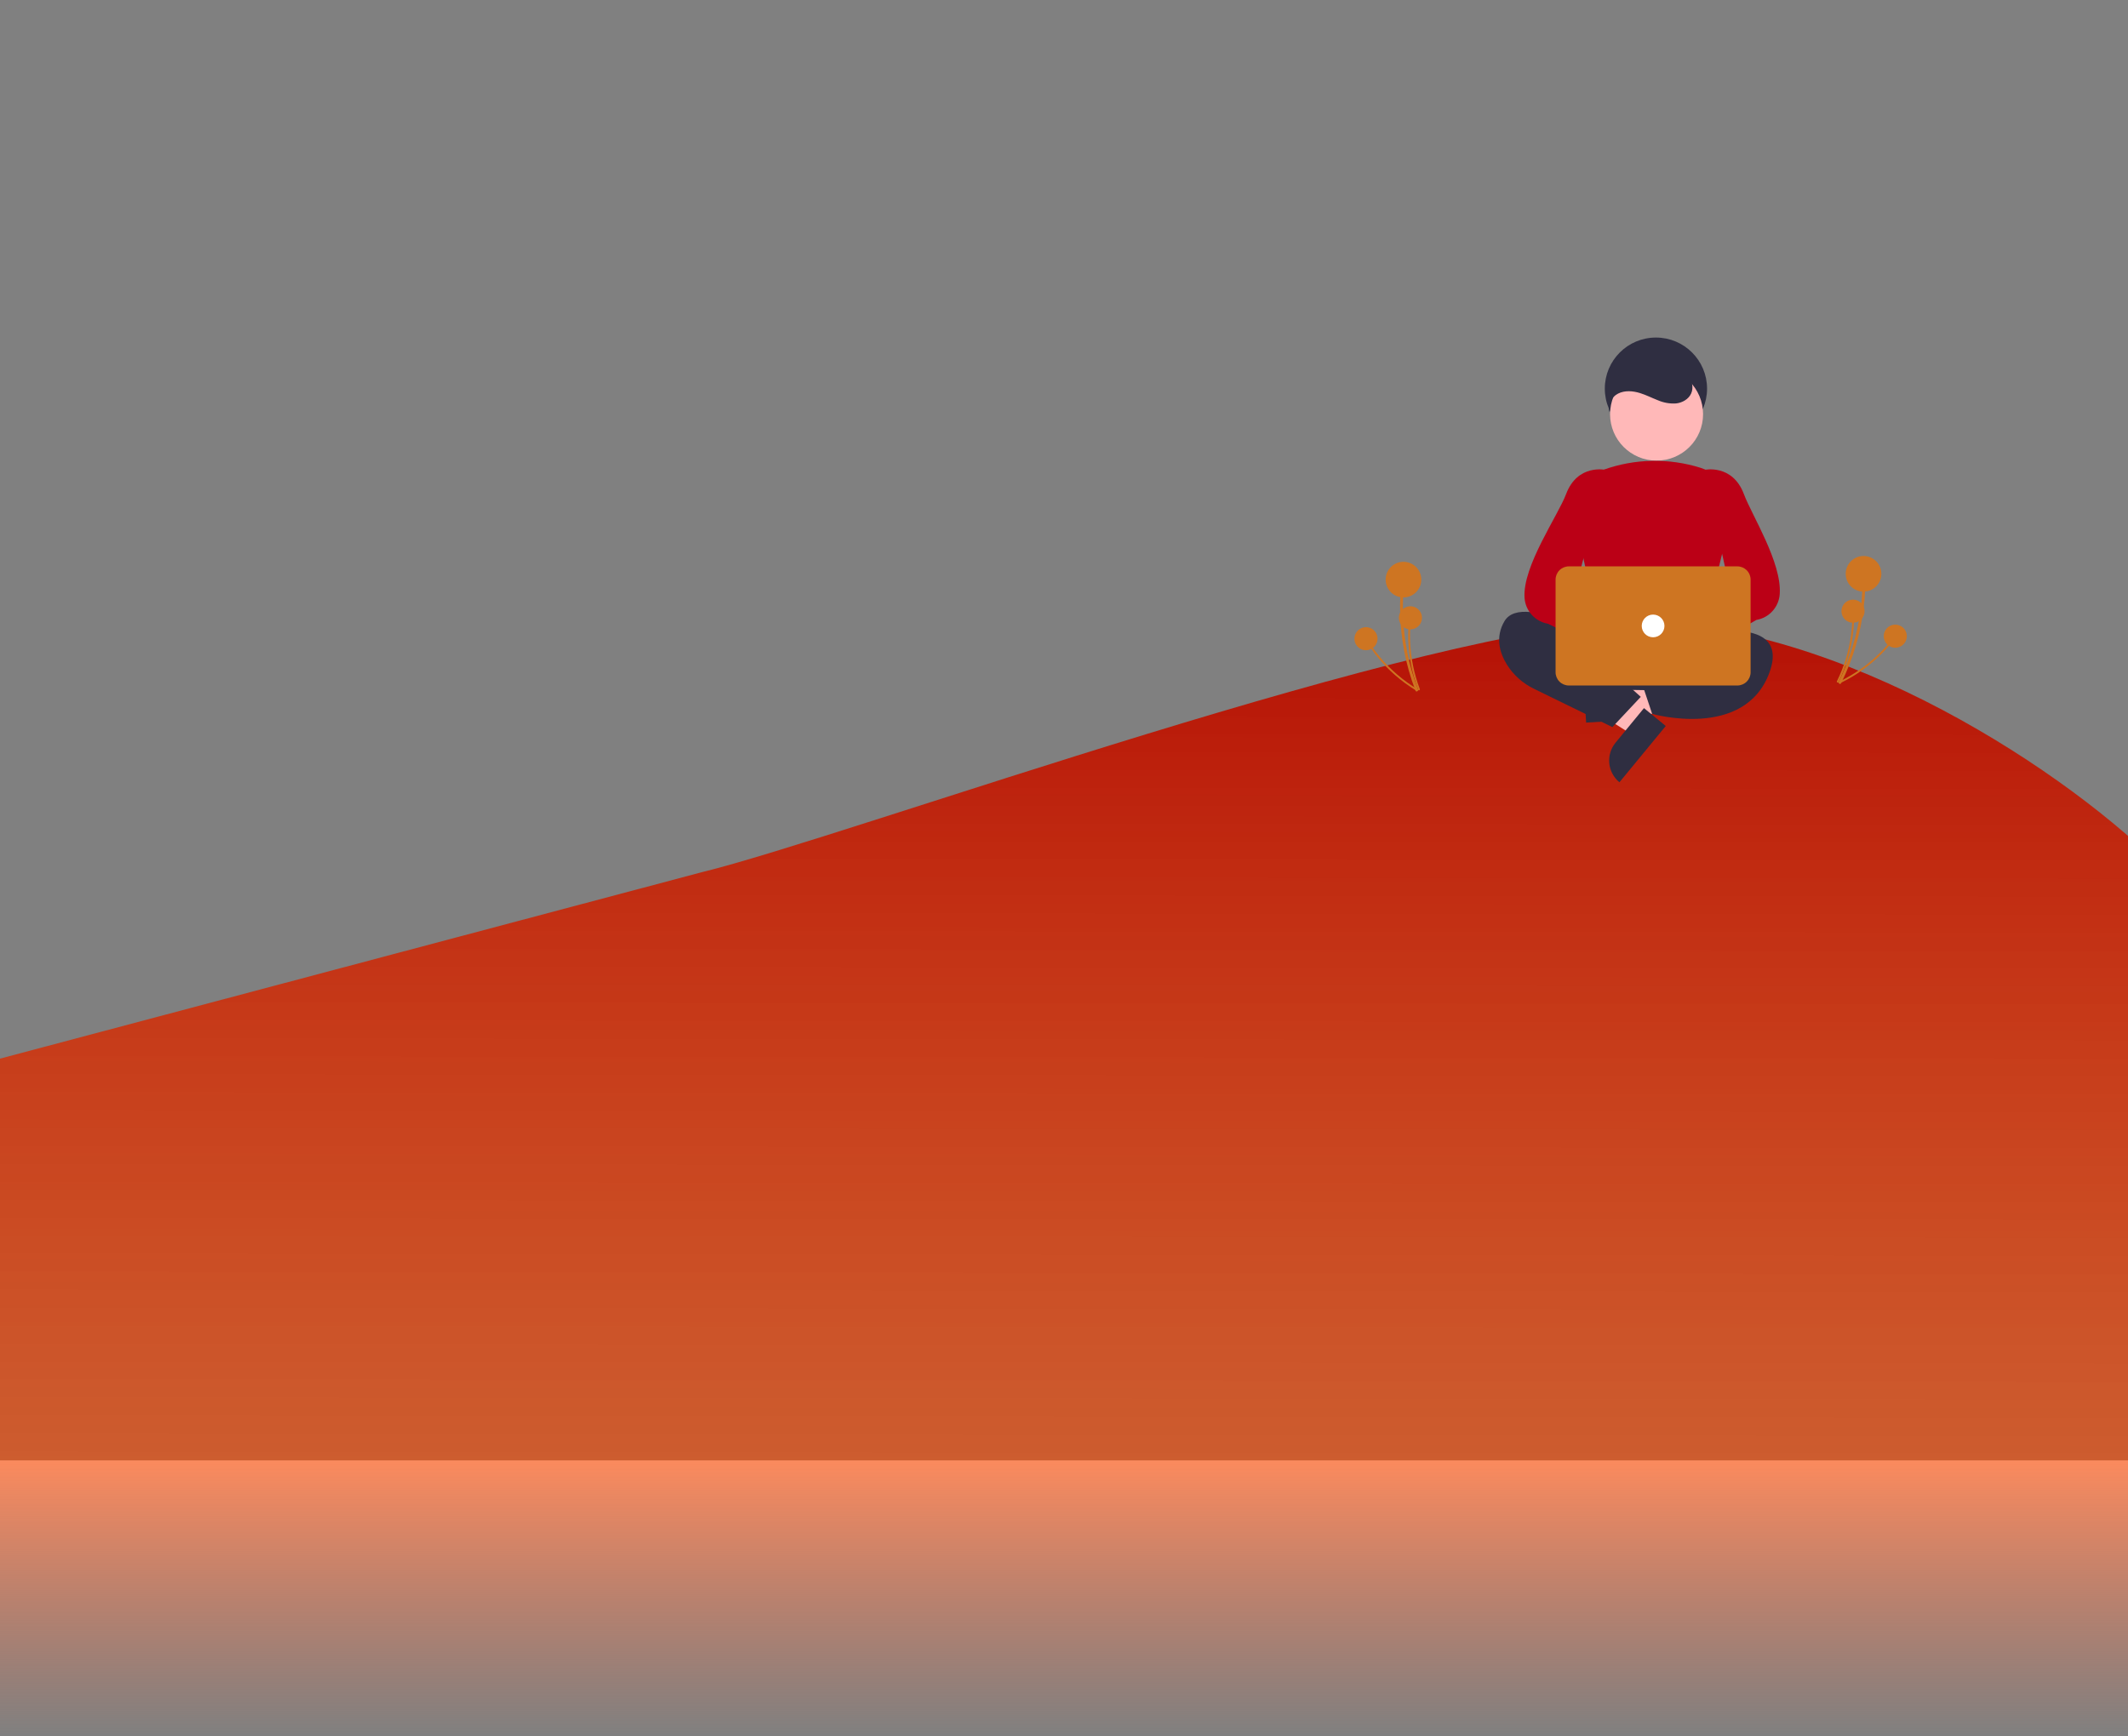 <svg width="1920" height="1567" viewBox="0 0 1920 1567" fill="none" xmlns="http://www.w3.org/2000/svg">
<rect x="0" y="0" width="1920" height="1567" fill="#808080" stroke="none"/>
<path d="M1475.43 561C1661.62 561 1868.89 698.355 1954.71 787.057L2034 1318.38H-68L-49.728 968.615L633.563 787.057C761.848 755.908 1295.09 561 1475.43 561Z" fill="url(#paint0_linear)"/>
<rect x="-21" y="1318" width="1941" height="249" fill="url(#paint1_linear)"/>
<path d="M1494.07 396.793C1519.55 396.793 1540.2 376.162 1540.2 350.714C1540.2 325.265 1519.55 304.634 1494.07 304.634C1468.6 304.634 1447.95 325.265 1447.95 350.714C1447.95 376.162 1468.6 396.793 1494.07 396.793Z" fill="#2F2E41"/>
<path d="M1450.24 646.518L1449.02 625.632L1529.09 610.98L1530.89 641.809L1450.24 646.518Z" fill="#FFB8B8"/>
<path d="M1454.12 610.363L1456.48 650.646L1431.09 652.128L1427.25 586.482C1430.58 586.288 1433.92 586.751 1437.08 587.846C1440.23 588.94 1443.14 590.645 1445.64 592.863C1448.13 595.08 1450.17 597.767 1451.62 600.77C1453.08 603.772 1453.93 607.032 1454.12 610.363Z" fill="#2F2E41"/>
<path d="M1485.07 646.327L1471.77 662.49L1403.03 618.938L1422.66 595.083L1485.07 646.327Z" fill="#FFB8B8"/>
<path d="M1457.65 670.24L1483.29 639.067L1502.94 655.2L1461.14 706C1458.56 703.881 1456.43 701.276 1454.86 698.332C1453.28 695.389 1452.31 692.164 1451.98 688.844C1451.66 685.523 1451.99 682.171 1452.96 678.979C1453.93 675.787 1455.53 672.818 1457.65 670.24Z" fill="#2F2E41"/>
<path d="M1446.8 571.16L1437.71 613.96C1437.5 614.945 1437.51 615.965 1437.74 616.945C1437.97 617.926 1438.42 618.843 1439.05 619.631C1439.68 620.419 1440.47 621.058 1441.38 621.502C1442.28 621.947 1443.27 622.186 1444.28 622.202L1533.63 623.642C1534.64 623.658 1535.63 623.452 1536.55 623.037C1537.47 622.623 1538.28 622.011 1538.94 621.246C1539.59 620.48 1540.07 619.58 1540.33 618.609C1540.6 617.638 1540.64 616.621 1540.47 615.63L1532.65 571.39C1532.37 569.809 1531.55 568.378 1530.32 567.346C1529.09 566.315 1527.53 565.75 1525.92 565.75H1453.48C1451.92 565.75 1450.4 566.287 1449.18 567.272C1447.96 568.257 1447.12 569.629 1446.8 571.16Z" fill="#2F2E41"/>
<path d="M1461.61 586.229C1461.61 586.229 1374.48 531.617 1357.4 560.63C1348.86 575.136 1353.13 589.216 1359.54 599.669C1365.48 609.187 1374.02 616.817 1384.14 621.669L1454.78 656.201L1480.4 628.895L1463.32 613.535L1461.61 586.229Z" fill="#2F2E41"/>
<path d="M1506.03 577.696C1506.03 577.696 1618.79 545.27 1596.58 606.709C1574.37 668.148 1490.66 644.255 1490.66 644.255L1482.11 618.655L1511.16 598.176L1506.03 577.696Z" fill="#2F2E41"/>
<path d="M1494.65 415.695C1517.82 415.695 1536.61 396.929 1536.61 373.779C1536.61 350.629 1517.82 331.862 1494.65 331.862C1471.48 331.862 1452.69 350.629 1452.69 373.779C1452.69 396.929 1471.48 415.695 1494.65 415.695Z" fill="#FFB8B8"/>
<path d="M1496.85 584.469C1479.41 584.206 1462.07 581.923 1445.16 577.666L1444.66 577.529L1421.24 469.935C1419.14 460.48 1420.57 450.582 1425.27 442.11C1429.97 433.638 1437.61 427.179 1446.75 423.952C1474.99 413.83 1505.77 413.216 1534.39 422.204H1534.4C1544 425.296 1552.08 431.891 1557.03 440.674C1561.98 449.457 1563.44 459.781 1561.11 469.588L1534.95 577.439L1534.59 577.614C1523.72 582.758 1510.13 584.469 1496.85 584.469Z" fill="#BB0016"/>
<path d="M1465.4 592.827C1466.25 590.467 1467.61 588.321 1469.38 586.541C1471.15 584.762 1473.29 583.391 1475.64 582.527C1478 581.663 1480.52 581.325 1483.02 581.539C1485.52 581.752 1487.95 582.511 1490.13 583.761L1536.23 543.784L1540.4 575.201L1495.98 608.347C1493.64 611.862 1490.08 614.394 1485.99 615.465C1481.9 616.536 1477.56 616.071 1473.79 614.158C1470.02 612.245 1467.08 609.017 1465.54 605.086C1463.99 601.154 1463.94 596.793 1465.4 592.827Z" fill="#FFB8B8"/>
<path d="M1509.37 601.547C1508.62 601.546 1507.87 601.437 1507.15 601.222C1505.99 600.883 1504.92 600.27 1504.04 599.433C1503.16 598.597 1502.49 597.562 1502.09 596.416L1496.53 580.666C1496.01 579.21 1495.94 577.631 1496.34 576.137C1496.73 574.643 1497.58 573.305 1498.75 572.299L1561.57 534.627L1536.81 424.274L1537.44 424.122C1537.69 424.059 1563.06 418.291 1573.46 445.985C1580.74 465.381 1607.68 507.556 1605.78 536.055C1605.42 541.756 1603.14 547.168 1599.32 551.419C1595.51 555.67 1590.36 558.511 1584.73 559.483L1514.02 599.952C1512.69 600.984 1511.05 601.545 1509.37 601.547Z" fill="#BB0016"/>
<path d="M1516.41 589.084C1515.56 586.723 1514.2 584.577 1512.43 582.798C1510.66 581.018 1508.52 579.648 1506.17 578.783C1503.81 577.919 1501.29 577.582 1498.79 577.795C1496.29 578.008 1493.86 578.767 1491.68 580.018L1445.58 540.041L1441.41 571.457L1485.83 604.604C1488.17 608.118 1491.73 610.651 1495.82 611.722C1499.91 612.793 1504.25 612.327 1508.02 610.414C1511.79 608.501 1514.73 605.273 1516.27 601.342C1517.82 597.411 1517.87 593.049 1516.41 589.084Z" fill="#FFB8B8"/>
<path d="M1477.07 601.547C1475.38 601.545 1473.75 600.984 1472.41 599.952L1396.58 562.896C1390.95 561.924 1385.81 559.083 1381.99 554.833C1378.17 550.582 1375.89 545.169 1375.53 539.468C1373.63 510.969 1405.7 465.381 1412.98 445.985C1423.37 418.291 1448.74 424.057 1449 424.122L1449.63 424.274L1419.74 538.04L1487.68 572.299C1488.86 573.305 1489.7 574.643 1490.1 576.137C1490.5 577.631 1490.43 579.21 1489.91 580.666L1484.34 596.416C1483.95 597.562 1483.28 598.597 1482.4 599.433C1481.52 600.27 1480.45 600.883 1479.28 601.222C1478.56 601.437 1477.82 601.546 1477.07 601.547Z" fill="#BB0016"/>
<path d="M1567.53 618.655H1415.49C1412.32 618.651 1409.28 617.392 1407.03 615.152C1404.79 612.912 1403.53 609.876 1403.53 606.709V523.084C1403.53 519.916 1404.79 516.88 1407.03 514.64C1409.28 512.401 1412.32 511.141 1415.49 511.137H1567.53C1570.7 511.141 1573.74 512.401 1575.99 514.64C1578.23 516.88 1579.49 519.916 1579.49 523.084V606.709C1579.49 609.876 1578.23 612.912 1575.98 615.152C1573.74 617.392 1570.7 618.651 1567.53 618.655Z" fill="#CE7522"/>
<path d="M1491.51 575.136C1497.17 575.136 1501.76 570.552 1501.76 564.896C1501.76 559.241 1497.17 554.656 1491.51 554.656C1485.85 554.656 1481.26 559.241 1481.26 564.896C1481.26 570.552 1485.85 575.136 1491.51 575.136Z" fill="white"/>
<path d="M1452.27 372.073C1449.78 365.771 1453.86 358.262 1459.92 355.209C1465.97 352.157 1473.27 352.737 1479.75 354.749C1485.19 356.44 1490.29 359.06 1495.6 361.129C1500.83 363.446 1506.55 364.463 1512.26 364.094C1517.92 363.455 1523.56 360.283 1525.87 355.083C1528.27 349.692 1526.64 343.114 1522.94 338.513C1519.01 334.066 1513.91 330.796 1508.23 329.067C1495.75 324.674 1481.33 324.545 1469.74 330.932C1458.15 337.318 1450.27 350.917 1452.67 363.921" fill="#2F2E41"/>
<path d="M1279.4 622.201C1271.27 600.891 1266.7 578.392 1265.87 555.601C1265.65 549.257 1265.71 542.913 1266.07 536.567C1266.08 536.238 1265.96 535.917 1265.74 535.672C1265.52 535.427 1265.22 535.277 1264.89 535.253C1264.56 535.229 1264.23 535.334 1263.98 535.545C1263.73 535.756 1263.57 536.057 1263.53 536.384C1262.26 559.488 1264.79 582.643 1271.03 604.925C1272.78 611.145 1274.81 617.277 1277.12 623.32C1277.7 624.845 1279.98 623.717 1279.4 622.201Z" fill="#CE7522"/>
<path d="M1273.38 537.509C1281.35 533.596 1284.64 523.968 1280.73 516.004C1276.81 508.039 1267.17 504.755 1259.2 508.669C1251.23 512.582 1247.94 522.21 1251.86 530.175C1255.77 538.139 1265.41 541.423 1273.38 537.509Z" fill="#CE7522"/>
<path d="M1281.06 621.86C1275.79 608.035 1272.83 593.438 1272.29 578.653C1272.14 574.537 1272.18 570.421 1272.41 566.305C1272.42 566.091 1272.35 565.883 1272.2 565.724C1272.06 565.565 1271.86 565.468 1271.65 565.452C1271.44 565.437 1271.23 565.505 1271.06 565.642C1270.9 565.779 1270.79 565.974 1270.77 566.186C1269.94 581.174 1271.59 596.196 1275.64 610.652C1276.77 614.687 1278.09 618.665 1279.59 622.585C1279.96 623.575 1281.44 622.843 1281.06 621.86L1281.06 621.86Z" fill="#CE7522"/>
<path d="M1277.16 566.916C1282.33 564.377 1284.47 558.131 1281.92 552.964C1279.38 547.797 1273.13 545.667 1267.96 548.206C1262.79 550.744 1260.65 556.991 1263.19 562.158C1265.74 567.324 1271.99 569.455 1277.16 566.916Z" fill="#CE7522"/>
<path d="M1278.76 621.893C1266.09 614.233 1254.77 604.546 1245.24 593.219C1242.59 590.064 1240.09 586.794 1237.74 583.407C1237.61 583.234 1237.43 583.116 1237.22 583.078C1237.01 583.04 1236.79 583.085 1236.61 583.204C1236.43 583.323 1236.31 583.506 1236.26 583.715C1236.22 583.923 1236.26 584.142 1236.37 584.323C1244.94 596.649 1255.49 607.483 1267.58 616.391C1270.96 618.877 1274.45 621.204 1278.04 623.373C1278.95 623.921 1279.66 622.437 1278.76 621.893Z" fill="#CE7522"/>
<path d="M1237.07 585.778C1242.24 583.24 1244.38 576.993 1241.84 571.826C1239.29 566.66 1233.04 564.529 1227.87 567.068C1222.7 569.607 1220.56 575.853 1223.1 581.02C1225.65 586.187 1231.9 588.317 1237.07 585.778Z" fill="#CE7522"/>
<path d="M1658.99 615.303C1669.09 594.852 1675.76 572.883 1678.73 550.272C1679.56 543.977 1680.09 537.655 1680.34 531.304C1680.35 530.976 1680.5 530.667 1680.74 530.444C1680.98 530.22 1681.3 530.099 1681.63 530.107C1681.96 530.114 1682.28 530.249 1682.51 530.482C1682.74 530.716 1682.87 531.031 1682.88 531.36C1681.97 554.481 1677.26 577.295 1668.95 598.891C1666.62 604.919 1664.02 610.832 1661.15 616.631C1660.43 618.094 1658.27 616.757 1658.99 615.303Z" fill="#CE7522"/>
<path d="M1672.96 531.554C1665.4 526.908 1663.03 517.012 1667.68 509.452C1672.33 501.892 1682.23 499.53 1689.8 504.176C1697.37 508.822 1699.74 518.717 1695.09 526.277C1690.44 533.837 1680.53 536.2 1672.96 531.554Z" fill="#CE7522"/>
<path d="M1657.36 614.806C1663.92 601.539 1668.24 587.286 1670.17 572.617C1670.71 568.534 1671.05 564.432 1671.21 560.312C1671.22 560.099 1671.32 559.899 1671.48 559.754C1671.63 559.609 1671.84 559.531 1672.05 559.535C1672.27 559.54 1672.47 559.627 1672.62 559.779C1672.77 559.931 1672.86 560.135 1672.86 560.349C1672.27 575.348 1669.22 590.149 1663.83 604.158C1662.32 608.069 1660.63 611.906 1658.77 615.667C1658.3 616.617 1656.9 615.749 1657.36 614.806L1657.36 614.806Z" fill="#CE7522"/>
<path d="M1666.43 560.474C1661.52 557.46 1659.98 551.04 1663 546.136C1666.02 541.231 1672.44 539.698 1677.35 542.713C1682.26 545.727 1683.8 552.146 1680.78 557.051C1677.77 561.955 1671.34 563.488 1666.43 560.474Z" fill="#CE7522"/>
<path d="M1659.65 615.055C1672.99 608.621 1685.17 600.043 1695.73 589.663C1698.66 586.772 1701.46 583.751 1704.12 580.601C1704.26 580.44 1704.46 580.34 1704.67 580.322C1704.89 580.305 1705.1 580.37 1705.26 580.505C1705.43 580.64 1705.54 580.834 1705.56 581.046C1705.59 581.258 1705.53 581.472 1705.4 581.642C1695.7 593.106 1684.18 602.899 1671.3 610.631C1667.7 612.787 1664.01 614.775 1660.23 616.597C1659.27 617.057 1658.7 615.512 1659.65 615.055Z" fill="#CE7522"/>
<path d="M1704.56 583.025C1699.65 580.011 1698.12 573.591 1701.14 568.687C1704.15 563.782 1710.58 562.249 1715.49 565.263C1720.4 568.278 1721.93 574.697 1718.92 579.602C1715.9 584.506 1709.47 586.039 1704.56 583.025Z" fill="#CE7522"/>
<defs>
<linearGradient id="paint0_linear" x1="981" y1="561" x2="980.111" y2="1387.8" gradientUnits="userSpaceOnUse">
<stop stop-color="#B41005"/>
<stop offset="1" stop-color="#FF4D00" stop-opacity="0.6"/>
</linearGradient>
<linearGradient id="paint1_linear" x1="949.5" y1="1318" x2="949.5" y2="1567" gradientUnits="userSpaceOnUse">
<stop stop-color="#FB8A5D"/>
<stop offset="1" stop-color="#EB7B5A" stop-opacity="0"/>
</linearGradient>
</defs>
</svg>
